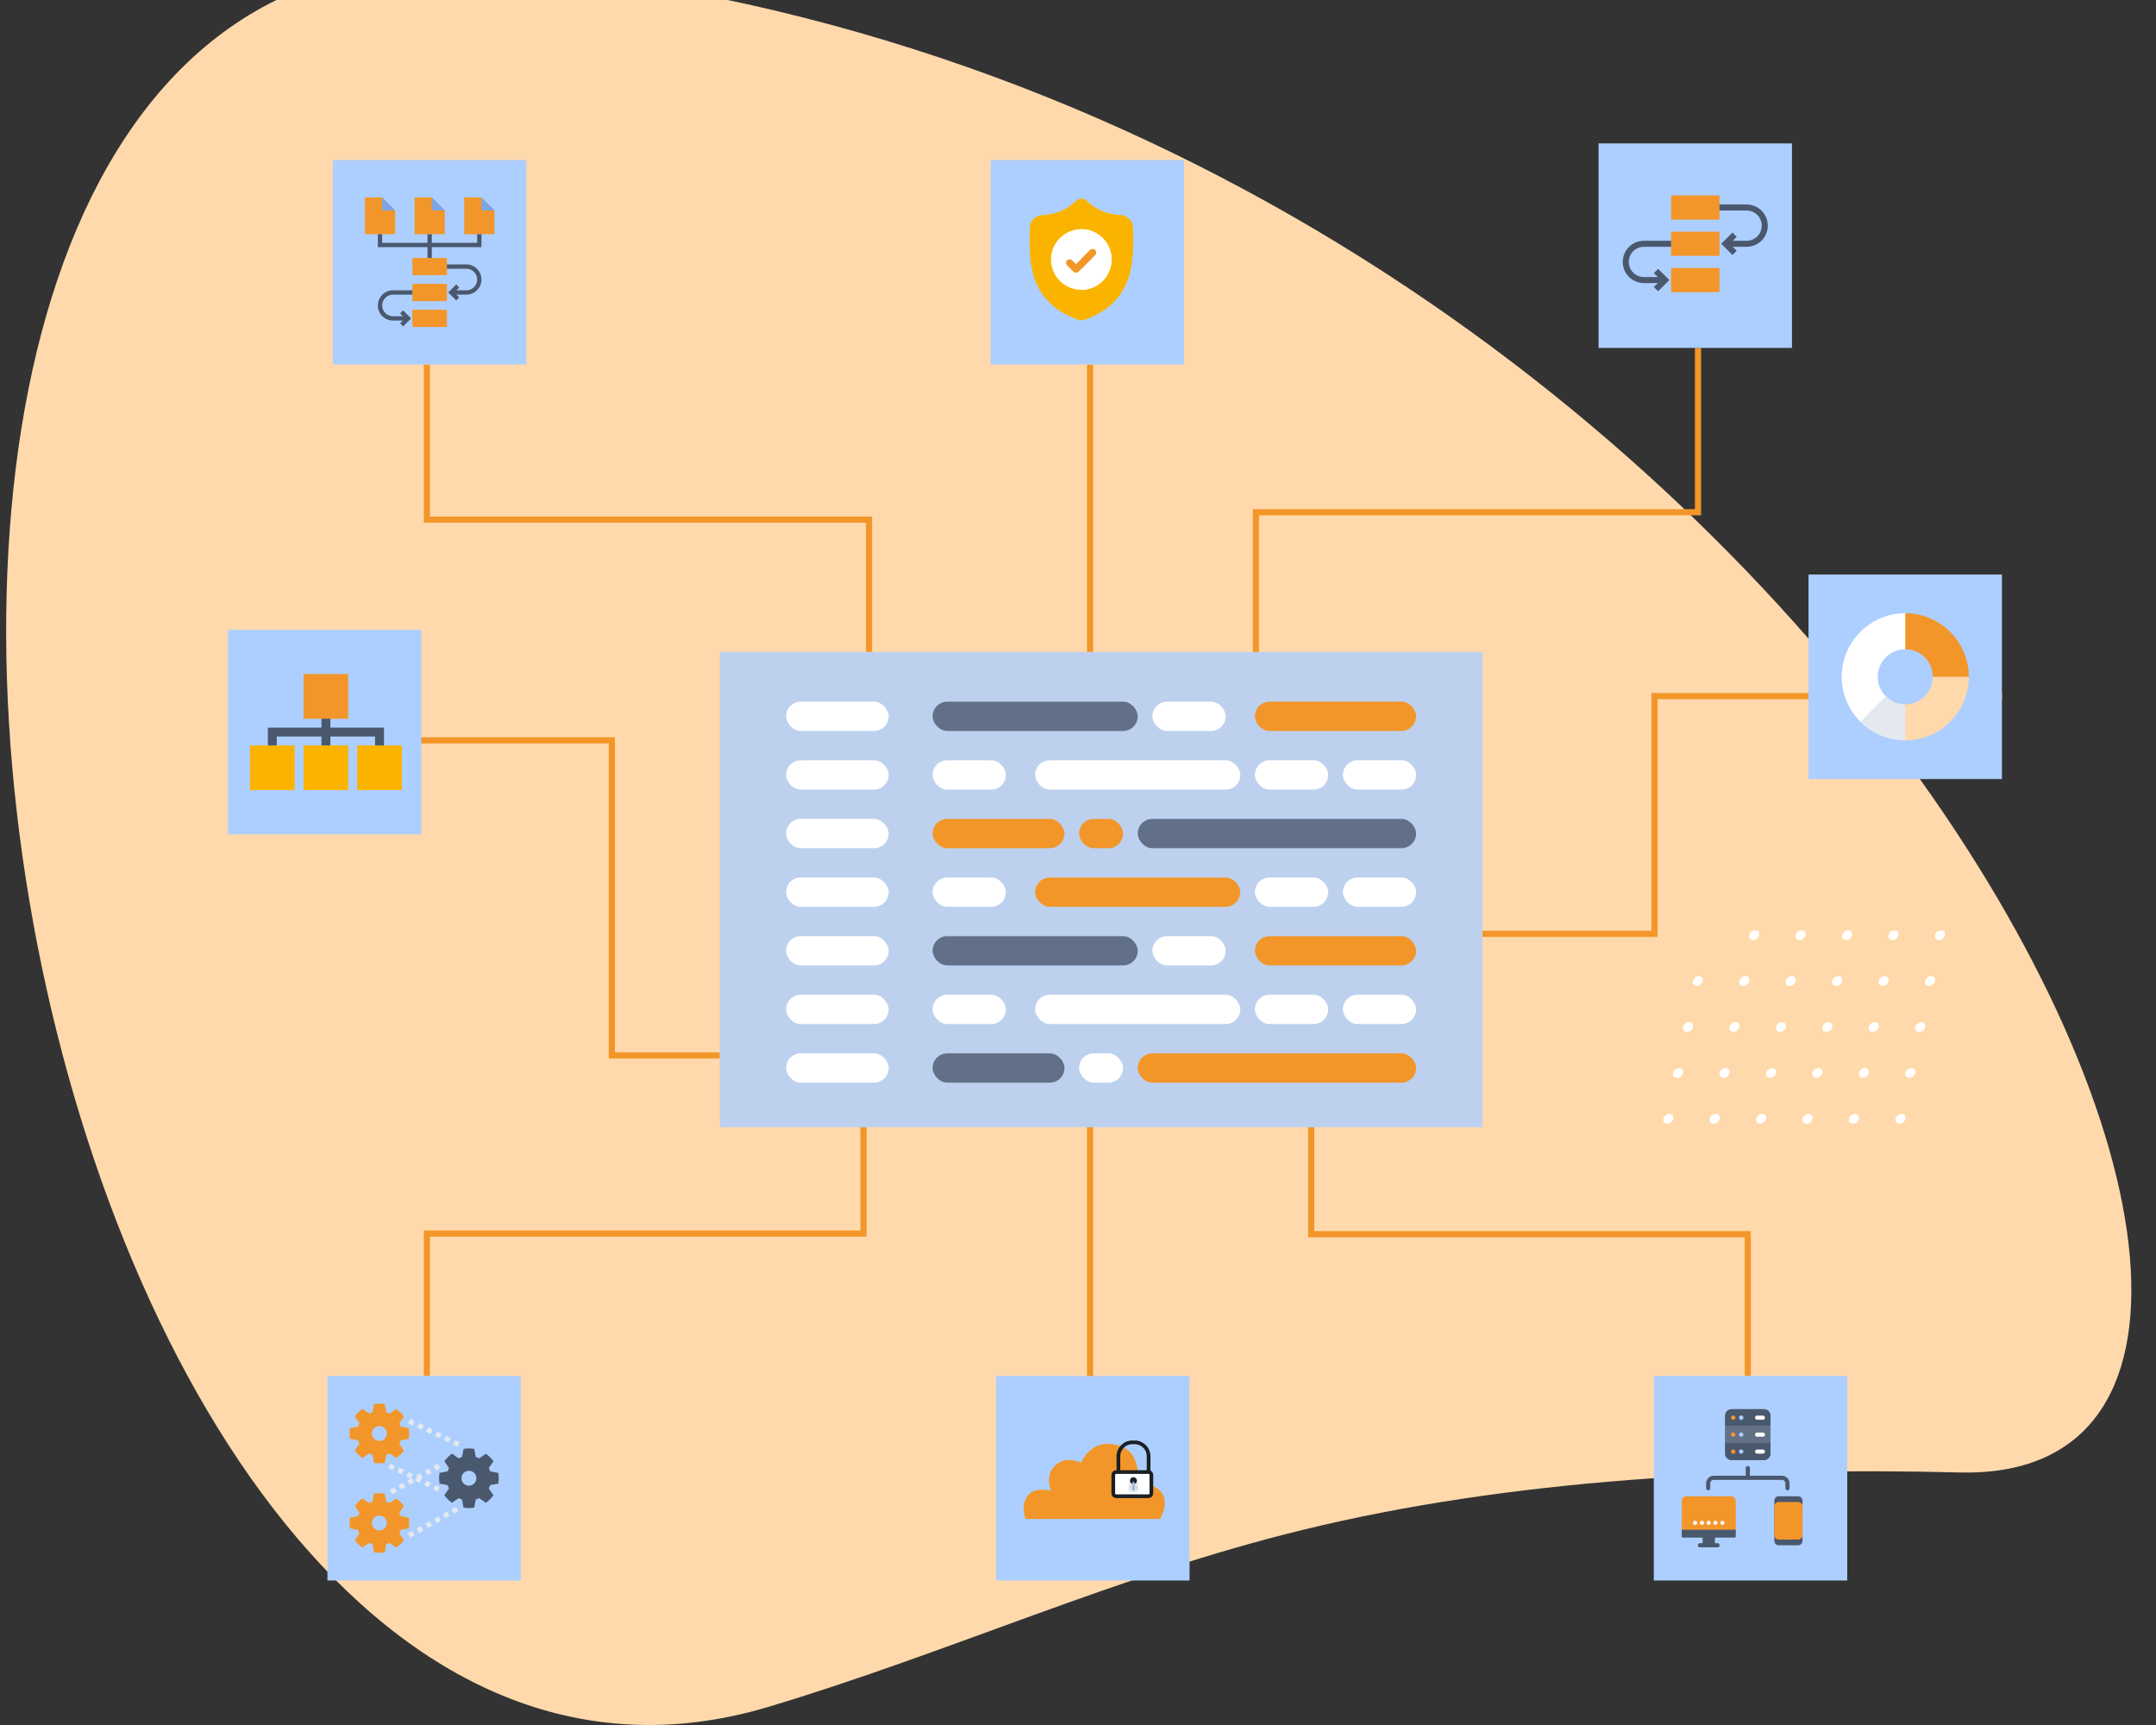 <svg xmlns:xlink="http://www.w3.org/1999/xlink" width="350" height="280" viewBox="0 0 350 280" fill="none" xmlns="http://www.w3.org/2000/svg">
<rect x="0" y="0" width="350" height="280" fill="#333333" stroke="none"/>
<g clip-path="url(#clip0_97_2082)">
<path d="M124.643 277.086C153.899 268.336 181.532 255.623 211.364 248.358C245.257 240.043 283.401 238.129 318.116 239.009C401.105 241.098 292.424 10.428 77.338 -5.815C-55.113 -14.915 0.463 314.159 124.643 277.086Z" fill="#FFD9AB"/>
<path d="M193.109 256.547V223.351H161.708V256.547H193.109Z" fill="#ADCFFF"/>
<path fill-rule="evenodd" clip-rule="evenodd" d="M166.473 246.561H188.321C188.321 246.561 190.054 243.742 188.321 241.989C187.843 241.492 187.228 241.152 186.555 241.016C185.882 240.88 185.185 240.954 184.554 241.227C184.554 241.227 185.722 236.095 181.917 234.751C177.171 233.075 175.514 237.418 175.514 237.418C175.514 237.418 173.119 236.217 171.37 237.799C169.502 239.488 170.617 241.989 170.617 241.989C170.617 241.989 168.055 241.227 166.85 242.751C165.644 244.275 166.473 246.561 166.473 246.561Z" fill="#F39629"/>
<path d="M184.198 234.119H183.821C182.572 234.119 181.559 235.132 181.559 236.382V239.398C181.559 240.648 182.572 241.661 183.821 241.661H184.198C185.448 241.661 186.461 240.648 186.461 239.398V236.382C186.461 235.132 185.448 234.119 184.198 234.119Z" stroke="#1A2026" stroke-width="0.6" stroke-linejoin="round"/>
<path d="M181.18 238.944H186.459C186.71 238.944 186.913 239.147 186.913 239.398V242.414C186.913 242.665 186.71 242.868 186.459 242.868H181.18C180.929 242.868 180.726 242.665 180.726 242.414V239.398C180.726 239.147 180.929 238.944 181.18 238.944Z" fill="white" stroke="#1A2026" stroke-width="0.6"/>
<path d="M184.269 240.34C184.269 240.487 184.15 240.606 184.003 240.606C183.856 240.606 183.738 240.487 183.738 240.34C183.738 240.193 183.856 240.074 184.003 240.074C184.15 240.074 184.269 240.193 184.269 240.34Z" fill="#ADCFFF" stroke="#1A2026" stroke-width="0.6"/>
<mask id="path-8-inside-1_97_2082" fill="white">
<path d="M184.193 240.72C184.193 240.616 184.109 240.531 184.005 240.531C183.901 240.531 183.816 240.616 183.816 240.72V241.851C183.816 241.955 183.901 242.04 184.005 242.04C184.109 242.04 184.193 241.955 184.193 241.851V240.72Z"/>
</mask>
<path d="M184.193 240.72C184.193 240.616 184.109 240.531 184.005 240.531C183.901 240.531 183.816 240.616 183.816 240.72V241.851C183.816 241.955 183.901 242.04 184.005 242.04C184.109 242.04 184.193 241.955 184.193 241.851V240.72Z" fill="#ADCFFF"/>
<path d="M184.005 241.131C183.778 241.131 183.593 240.947 183.593 240.72H184.793C184.793 240.284 184.44 239.931 184.005 239.931V241.131ZM183.593 240.72V241.851H184.793V240.72H183.593ZM183.593 241.851C183.593 241.624 183.778 241.44 184.005 241.44V242.64C184.44 242.64 184.793 242.287 184.793 241.851H183.593ZM184.005 241.44C184.232 241.44 184.416 241.624 184.416 241.851H183.216C183.216 242.287 183.569 242.64 184.005 242.64V241.44ZM184.416 241.851V240.72H183.216V241.851H184.416ZM184.416 240.72C184.416 240.947 184.232 241.131 184.005 241.131V239.931C183.569 239.931 183.216 240.284 183.216 240.72H184.416Z" fill="#1A2026" mask="url(#path-8-inside-1_97_2082)"/>
<path d="M240.664 151.576H268.589V112.997H324.998" stroke="#F39629"/>
<path d="M116.852 171.315H99.324V120.176H63.918" stroke="#F39629"/>
<path d="M176.957 59.166L176.957 105.819" stroke="#F39629"/>
<path d="M176.957 182.978V223.35" stroke="#F39629"/>
<path d="M203.875 105.82V83.148H275.649V56.476" stroke="#F39629"/>
<path d="M212.852 182.977V200.333H283.728V223.35" stroke="#F39629"/>
<path d="M141.074 105.819V84.35H69.3V59.166" stroke="#F39629"/>
<path d="M140.176 182.977V200.234H69.299V223.35" stroke="#F39629"/>
<path d="M85.445 59.166V25.971H54.044V59.166H85.445Z" fill="#ADCFFF"/>
<path d="M192.211 59.166V25.971H160.81V59.166H192.211Z" fill="#ADCFFF"/>
<path d="M290.906 56.476V23.28H259.505V56.476H290.906Z" fill="#ADCFFF"/>
<path d="M324.992 126.455V93.26H293.591V126.455H324.992Z" fill="#ADCFFF"/>
<path d="M299.875 256.545V223.349H268.474V256.545H299.875Z" fill="#ADCFFF"/>
<path d="M84.555 256.545V223.349H53.154V256.545H84.555Z" fill="#ADCFFF"/>
<path d="M68.402 135.427V102.231H37.001V135.427H68.402Z" fill="#ADCFFF"/>
<rect x="116.852" y="105.82" width="123.81" height="77.157" fill="#ADCFFF" fill-opacity="0.8"/>
<rect x="127.613" y="113.895" width="16.65" height="4.757" rx="2.379" fill="white"/>
<rect x="127.613" y="142.436" width="16.65" height="4.757" rx="2.379" fill="white"/>
<rect x="127.613" y="123.408" width="16.65" height="4.757" rx="2.379" fill="white"/>
<rect x="127.613" y="151.952" width="16.65" height="4.757" rx="2.379" fill="white"/>
<rect x="127.613" y="170.979" width="16.65" height="4.757" rx="2.379" fill="white"/>
<rect x="127.613" y="132.922" width="16.65" height="4.757" rx="2.379" fill="white"/>
<rect x="127.613" y="161.465" width="16.65" height="4.757" rx="2.379" fill="white"/>
<rect x="151.398" y="113.895" width="33.3" height="4.757" rx="2.379" fill="#4A586E" fill-opacity="0.8"/>
<rect x="151.398" y="151.952" width="33.3" height="4.757" rx="2.379" fill="#4A586E" fill-opacity="0.8"/>
<rect x="151.398" y="132.922" width="21.407" height="4.757" rx="2.379" fill="#F39629"/>
<rect x="151.398" y="170.979" width="21.407" height="4.757" rx="2.379" fill="#4A586E" fill-opacity="0.8"/>
<rect x="184.695" y="132.922" width="45.193" height="4.757" rx="2.379" fill="#4A586E" fill-opacity="0.8"/>
<rect x="184.695" y="170.979" width="45.193" height="4.757" rx="2.379" fill="#F39629"/>
<rect x="187.078" y="113.895" width="11.893" height="4.757" rx="2.379" fill="white"/>
<rect x="187.078" y="151.952" width="11.893" height="4.757" rx="2.379" fill="white"/>
<rect x="175.176" y="132.922" width="7.136" height="4.757" rx="2.379" fill="#F39629"/>
<rect x="175.176" y="170.979" width="7.136" height="4.757" rx="2.379" fill="white"/>
<rect x="151.398" y="123.408" width="11.893" height="4.757" rx="2.379" fill="white"/>
<rect x="151.398" y="161.465" width="11.893" height="4.757" rx="2.379" fill="white"/>
<rect x="151.398" y="142.436" width="11.893" height="4.757" rx="2.379" fill="white"/>
<rect x="203.723" y="123.408" width="11.893" height="4.757" rx="2.379" fill="white"/>
<rect x="203.723" y="161.465" width="11.893" height="4.757" rx="2.379" fill="white"/>
<rect x="203.723" y="142.436" width="11.893" height="4.757" rx="2.379" fill="white"/>
<rect x="218.004" y="123.408" width="11.893" height="4.757" rx="2.379" fill="white"/>
<rect x="218.004" y="161.465" width="11.893" height="4.757" rx="2.379" fill="white"/>
<rect x="218.004" y="142.436" width="11.893" height="4.757" rx="2.379" fill="white"/>
<rect x="203.723" y="113.895" width="26.164" height="4.757" rx="2.379" fill="#F39629"/>
<rect x="203.723" y="151.952" width="26.164" height="4.757" rx="2.379" fill="#F39629"/>
<rect x="168.043" y="123.408" width="33.3" height="4.757" rx="2.379" fill="white"/>
<rect x="168.043" y="161.465" width="33.3" height="4.757" rx="2.379" fill="white"/>
<rect x="168.043" y="142.436" width="33.3" height="4.757" rx="2.379" fill="#F39629"/>
<path d="M285.463 151.238C285.411 151.158 285.329 151.1 285.237 151.06C284.969 150.94 284.592 151.009 284.319 151.238C284.22 151.307 284.145 151.399 284.087 151.485C284.023 151.583 283.982 151.692 283.959 151.795C283.913 152.002 283.959 152.203 284.081 152.363C284.139 152.432 284.215 152.495 284.307 152.535C284.389 152.576 284.493 152.599 284.598 152.599C284.708 152.599 284.813 152.576 284.923 152.535C285.033 152.495 285.126 152.438 285.225 152.363C285.312 152.283 285.393 152.197 285.451 152.105C285.515 152.007 285.556 151.904 285.579 151.795C285.602 151.697 285.602 151.588 285.585 151.485C285.556 151.399 285.515 151.307 285.463 151.238ZM292.164 151.06C292.053 151.1 291.949 151.158 291.862 151.238C291.763 151.307 291.699 151.399 291.635 151.485C291.566 151.583 291.531 151.692 291.508 151.795C291.461 152.013 291.496 152.214 291.618 152.363C291.676 152.432 291.751 152.495 291.844 152.535C291.926 152.576 292.036 152.599 292.135 152.599C292.245 152.599 292.349 152.576 292.46 152.535C292.57 152.495 292.663 152.438 292.756 152.363C292.942 152.203 293.064 152.007 293.11 151.795C293.157 151.588 293.122 151.376 293 151.238C292.826 151.009 292.477 150.94 292.164 151.06ZM300.542 151.238C300.49 151.158 300.409 151.1 300.316 151.06C300.049 150.94 299.671 151.009 299.399 151.238C299.306 151.307 299.236 151.399 299.172 151.497C299.102 151.588 299.062 151.697 299.039 151.795C299.015 151.904 299.015 152.002 299.033 152.105C299.056 152.197 299.097 152.283 299.161 152.363C299.282 152.513 299.462 152.593 299.677 152.593C299.898 152.593 300.119 152.513 300.299 152.363C300.479 152.214 300.606 152.013 300.653 151.795C300.676 151.697 300.676 151.588 300.659 151.497C300.635 151.399 300.595 151.307 300.542 151.238ZM307.237 151.06C307.127 151.1 307.022 151.158 306.935 151.238C306.842 151.307 306.761 151.399 306.697 151.497C306.639 151.588 306.593 151.697 306.57 151.795C306.523 152.013 306.57 152.214 306.692 152.363C306.75 152.432 306.825 152.495 306.918 152.535C306.999 152.576 307.11 152.599 307.208 152.599C307.319 152.599 307.423 152.576 307.533 152.535C307.644 152.495 307.737 152.438 307.83 152.363C307.917 152.283 307.992 152.203 308.056 152.105C308.12 152.007 308.161 151.904 308.184 151.795C308.23 151.588 308.19 151.387 308.073 151.238C307.893 151.009 307.557 150.94 307.237 151.06ZM314.234 152.363C314.292 152.432 314.368 152.495 314.461 152.535C314.542 152.576 314.652 152.599 314.751 152.599C314.861 152.599 314.966 152.576 315.076 152.535C315.186 152.495 315.279 152.438 315.378 152.363C315.465 152.283 315.546 152.197 315.604 152.105C315.668 152.007 315.715 151.904 315.738 151.795C315.785 151.588 315.738 151.387 315.622 151.227C315.378 150.94 314.85 150.94 314.484 151.227C314.298 151.387 314.164 151.588 314.118 151.795C314.095 151.904 314.095 152.002 314.112 152.105C314.13 152.191 314.17 152.283 314.234 152.363ZM275.482 158.511C275.371 158.551 275.267 158.608 275.18 158.689C274.994 158.838 274.86 159.039 274.82 159.246C274.796 159.355 274.796 159.452 274.814 159.556C274.831 159.653 274.878 159.734 274.942 159.814C275 159.883 275.075 159.946 275.168 159.98C275.261 160.021 275.36 160.038 275.458 160.038C275.679 160.038 275.9 159.957 276.08 159.808C276.167 159.728 276.242 159.647 276.306 159.55C276.37 159.452 276.411 159.349 276.434 159.24C276.48 159.033 276.445 158.821 276.324 158.683C276.149 158.459 275.813 158.39 275.482 158.511ZM283.018 158.511C282.908 158.551 282.804 158.608 282.717 158.689C282.537 158.827 282.403 159.039 282.357 159.246C282.31 159.452 282.357 159.653 282.473 159.814C282.595 159.963 282.775 160.043 282.989 160.043C283.1 160.043 283.204 160.026 283.315 159.986C283.425 159.946 283.518 159.889 283.617 159.82C283.704 159.739 283.785 159.653 283.843 159.561C283.907 159.464 283.947 159.36 283.971 159.251C284.017 159.045 283.977 158.844 283.86 158.695C283.686 158.459 283.338 158.39 283.018 158.511ZM290.561 158.511C290.451 158.551 290.346 158.608 290.259 158.689C290.166 158.758 290.097 158.85 290.033 158.947C289.963 159.039 289.928 159.148 289.905 159.246C289.858 159.464 289.893 159.665 290.015 159.814C290.073 159.883 290.149 159.946 290.242 159.98C290.323 160.021 290.433 160.038 290.532 160.038C290.753 160.038 290.973 159.957 291.153 159.808C291.24 159.728 291.322 159.642 291.38 159.55C291.444 159.452 291.484 159.349 291.508 159.24C291.554 159.033 291.513 158.832 291.397 158.683C291.223 158.459 290.88 158.39 290.561 158.511ZM297.796 158.689C297.616 158.838 297.482 159.039 297.436 159.246C297.39 159.464 297.436 159.665 297.552 159.814C297.674 159.963 297.854 160.043 298.069 160.043C298.29 160.043 298.51 159.963 298.69 159.814C298.87 159.665 298.998 159.464 299.044 159.246C299.091 159.039 299.056 158.827 298.934 158.689C298.696 158.39 298.156 158.39 297.796 158.689ZM306.477 158.689C306.302 158.459 305.954 158.39 305.641 158.511C305.53 158.551 305.426 158.608 305.339 158.689C305.159 158.827 305.019 159.039 304.979 159.246C304.955 159.355 304.955 159.452 304.973 159.556C304.996 159.647 305.037 159.734 305.101 159.814C305.159 159.883 305.234 159.946 305.327 159.98C305.408 160.021 305.519 160.038 305.617 160.038C305.728 160.038 305.832 160.021 305.942 159.98C306.053 159.94 306.146 159.883 306.239 159.814C306.424 159.653 306.546 159.452 306.593 159.246C306.616 159.148 306.616 159.039 306.599 158.936C306.57 158.85 306.529 158.758 306.477 158.689ZM313.177 158.511C313.067 158.551 312.963 158.608 312.875 158.689C312.695 158.838 312.562 159.039 312.515 159.246C312.492 159.355 312.492 159.452 312.51 159.556C312.527 159.653 312.574 159.734 312.637 159.814C312.695 159.883 312.771 159.946 312.864 159.98C312.945 160.021 313.055 160.038 313.154 160.038C313.264 160.038 313.369 160.021 313.479 159.98C313.59 159.94 313.683 159.883 313.781 159.814C313.868 159.734 313.944 159.653 314.008 159.556C314.072 159.458 314.118 159.355 314.141 159.246C314.188 159.039 314.141 158.838 314.019 158.689C313.834 158.459 313.497 158.39 313.177 158.511ZM274.715 166.139C274.541 165.91 274.204 165.841 273.879 165.962C273.769 166.002 273.664 166.059 273.577 166.139C273.484 166.208 273.403 166.3 273.339 166.398C273.281 166.49 273.234 166.599 273.211 166.696C273.165 166.903 273.217 167.104 273.333 167.265C273.449 167.414 273.635 167.494 273.85 167.494C274.071 167.494 274.291 167.414 274.471 167.265C274.657 167.115 274.779 166.914 274.825 166.696C274.849 166.599 274.849 166.49 274.831 166.398C274.814 166.3 274.773 166.214 274.715 166.139ZM281.422 165.962C281.311 166.002 281.207 166.059 281.12 166.139C280.94 166.277 280.806 166.49 280.76 166.696C280.713 166.903 280.76 167.104 280.882 167.265C281.004 167.414 281.184 167.494 281.398 167.494C281.509 167.494 281.613 167.471 281.724 167.431C281.834 167.391 281.927 167.333 282.026 167.259C282.113 167.178 282.194 167.092 282.252 167C282.316 166.903 282.357 166.8 282.38 166.69C282.426 166.484 282.391 166.271 282.269 166.134C282.084 165.916 281.735 165.841 281.422 165.962ZM288.958 165.962C288.848 166.002 288.744 166.059 288.657 166.139C288.564 166.208 288.494 166.3 288.43 166.398C288.36 166.49 288.326 166.599 288.302 166.696C288.256 166.914 288.291 167.115 288.413 167.265C288.471 167.333 288.546 167.397 288.639 167.437C288.72 167.477 288.831 167.5 288.929 167.5C289.04 167.5 289.144 167.477 289.255 167.437C289.365 167.397 289.458 167.339 289.551 167.265C289.737 167.104 289.858 166.909 289.905 166.696C289.951 166.49 289.911 166.289 289.795 166.139C289.62 165.916 289.278 165.841 288.958 165.962ZM296.193 166.139C296.013 166.289 295.88 166.49 295.833 166.696C295.81 166.805 295.81 166.903 295.828 167.006C295.851 167.098 295.891 167.184 295.955 167.265C296.077 167.414 296.257 167.494 296.472 167.494C296.693 167.494 296.913 167.414 297.093 167.265C297.273 167.115 297.401 166.914 297.448 166.696C297.494 166.49 297.459 166.277 297.337 166.139C297.093 165.841 296.565 165.841 296.193 166.139ZM304.032 165.962C303.922 166.002 303.817 166.059 303.73 166.139C303.637 166.208 303.556 166.3 303.492 166.398C303.434 166.49 303.388 166.599 303.364 166.696C303.318 166.914 303.364 167.115 303.486 167.265C303.544 167.333 303.62 167.397 303.713 167.437C303.794 167.477 303.904 167.5 304.003 167.5C304.113 167.5 304.218 167.477 304.328 167.437C304.439 167.397 304.532 167.339 304.624 167.265C304.712 167.184 304.793 167.098 304.851 167.006C304.915 166.909 304.955 166.805 304.979 166.696C305.025 166.49 304.984 166.289 304.868 166.139C304.7 165.916 304.352 165.841 304.032 165.962ZM311.273 166.139C311.093 166.289 310.959 166.49 310.913 166.696C310.89 166.805 310.89 166.903 310.907 167.006C310.93 167.098 310.971 167.184 311.035 167.265C311.093 167.333 311.168 167.397 311.261 167.437C311.343 167.477 311.453 167.5 311.552 167.5C311.662 167.5 311.766 167.477 311.877 167.437C311.987 167.397 312.08 167.339 312.179 167.265C312.266 167.184 312.347 167.098 312.405 167.006C312.469 166.909 312.515 166.805 312.539 166.696C312.585 166.49 312.539 166.289 312.417 166.139C312.173 165.841 311.639 165.841 311.273 166.139ZM273.113 173.596C272.938 173.366 272.602 173.297 272.276 173.418C272.166 173.458 272.062 173.515 271.974 173.596C271.882 173.665 271.8 173.757 271.736 173.854C271.678 173.946 271.632 174.055 271.609 174.153C271.562 174.371 271.609 174.572 271.731 174.721C271.847 174.87 272.033 174.95 272.247 174.95C272.468 174.95 272.689 174.87 272.869 174.721C273.055 174.572 273.176 174.371 273.223 174.153C273.246 174.055 273.246 173.946 273.229 173.854C273.211 173.757 273.171 173.665 273.113 173.596ZM280.429 173.412C280.15 173.292 279.784 173.36 279.511 173.59C279.331 173.728 279.198 173.94 279.151 174.147C279.105 174.365 279.151 174.566 279.267 174.715C279.326 174.784 279.401 174.847 279.494 174.882C279.575 174.922 279.68 174.939 279.784 174.939C279.895 174.939 279.999 174.922 280.109 174.882C280.22 174.841 280.313 174.784 280.411 174.715C280.591 174.566 280.719 174.365 280.766 174.147C280.812 173.94 280.777 173.728 280.655 173.59C280.603 173.515 280.522 173.452 280.429 173.412ZM288.192 173.596C288.018 173.366 287.669 173.297 287.356 173.418C287.246 173.458 287.141 173.515 287.054 173.596C286.961 173.665 286.891 173.757 286.828 173.854C286.769 173.946 286.723 174.055 286.7 174.153C286.653 174.371 286.688 174.572 286.81 174.721C286.868 174.79 286.944 174.853 287.037 174.887C287.129 174.927 287.228 174.945 287.327 174.945C287.437 174.945 287.542 174.927 287.652 174.887C287.762 174.847 287.855 174.79 287.948 174.721C288.134 174.572 288.256 174.359 288.302 174.153C288.326 174.055 288.326 173.946 288.308 173.854C288.291 173.757 288.25 173.665 288.192 173.596ZM294.597 173.584C294.411 173.745 294.277 173.946 294.231 174.153C294.184 174.359 294.231 174.56 294.347 174.721C294.405 174.79 294.48 174.853 294.573 174.887C294.655 174.927 294.759 174.945 294.864 174.945C294.974 174.945 295.079 174.927 295.189 174.887C295.299 174.847 295.392 174.79 295.491 174.721C295.671 174.572 295.799 174.371 295.845 174.153C295.891 173.946 295.857 173.734 295.735 173.584C295.491 173.297 294.962 173.297 294.597 173.584ZM303.271 173.596C303.097 173.366 302.749 173.297 302.435 173.418C302.325 173.458 302.221 173.515 302.133 173.596C301.953 173.734 301.814 173.946 301.773 174.153C301.75 174.262 301.75 174.359 301.768 174.463C301.791 174.554 301.831 174.64 301.895 174.721C301.953 174.79 302.029 174.853 302.122 174.887C302.203 174.927 302.313 174.945 302.412 174.945C302.522 174.945 302.627 174.927 302.737 174.887C302.848 174.847 302.941 174.79 303.033 174.721C303.219 174.56 303.341 174.359 303.388 174.153C303.411 174.055 303.411 173.946 303.393 173.843C303.364 173.757 303.324 173.665 303.271 173.596ZM309.67 173.584C309.484 173.745 309.351 173.946 309.304 174.153C309.281 174.262 309.281 174.359 309.299 174.463C309.322 174.554 309.363 174.64 309.426 174.721C309.484 174.79 309.56 174.853 309.653 174.887C309.734 174.927 309.844 174.945 309.943 174.945C310.053 174.945 310.158 174.927 310.268 174.887C310.379 174.847 310.472 174.79 310.57 174.721C310.657 174.64 310.739 174.554 310.797 174.463C310.861 174.365 310.907 174.262 310.93 174.153C310.977 173.946 310.93 173.745 310.814 173.584C310.57 173.297 310.036 173.297 309.67 173.584ZM271.516 181.046C271.342 180.817 271.005 180.748 270.68 180.868C270.569 180.909 270.465 180.966 270.378 181.046C270.192 181.196 270.058 181.397 270.018 181.603C269.971 181.81 270.018 182.022 270.14 182.171C270.198 182.24 270.273 182.303 270.366 182.338C270.459 182.378 270.558 182.401 270.656 182.401C270.877 182.401 271.098 182.321 271.278 182.171C271.365 182.091 271.446 182.005 271.504 181.913C271.568 181.816 271.609 181.712 271.632 181.603C271.655 181.506 271.655 181.397 271.638 181.305C271.609 181.207 271.568 181.115 271.516 181.046ZM278.826 180.868C278.547 180.748 278.182 180.817 277.909 181.046C277.729 181.184 277.595 181.397 277.549 181.603C277.502 181.81 277.549 182.011 277.671 182.171C277.729 182.24 277.804 182.303 277.897 182.338C277.978 182.378 278.083 182.401 278.187 182.401C278.298 182.401 278.402 182.378 278.513 182.338C278.623 182.298 278.716 182.24 278.815 182.171C278.995 182.022 279.122 181.821 279.169 181.603C279.215 181.397 279.18 181.184 279.058 181.046C279 180.966 278.919 180.909 278.826 180.868ZM285.753 180.868C285.643 180.909 285.538 180.966 285.451 181.046C285.358 181.115 285.289 181.207 285.225 181.305C285.155 181.397 285.12 181.506 285.097 181.603C285.051 181.821 285.086 182.022 285.207 182.171C285.266 182.24 285.341 182.303 285.434 182.338C285.527 182.378 285.62 182.401 285.724 182.401C285.835 182.401 285.939 182.378 286.049 182.338C286.16 182.298 286.253 182.24 286.346 182.171C286.531 182.011 286.653 181.816 286.7 181.603C286.746 181.397 286.706 181.196 286.589 181.046C286.421 180.817 286.073 180.748 285.753 180.868ZM293.906 180.868C293.639 180.748 293.261 180.817 292.988 181.046C292.808 181.196 292.675 181.397 292.628 181.603C292.582 181.81 292.628 182.011 292.75 182.171C292.872 182.321 293.052 182.401 293.267 182.401C293.488 182.401 293.708 182.321 293.888 182.171C294.068 182.022 294.196 181.821 294.242 181.603C294.289 181.397 294.254 181.184 294.132 181.046C294.074 180.966 293.999 180.909 293.906 180.868ZM300.827 180.868C300.717 180.909 300.612 180.966 300.525 181.046C300.432 181.115 300.351 181.207 300.287 181.305C300.229 181.397 300.182 181.506 300.159 181.603C300.113 181.821 300.159 182.022 300.281 182.171C300.339 182.24 300.415 182.303 300.508 182.338C300.589 182.378 300.699 182.401 300.798 182.401C300.908 182.401 301.013 182.378 301.123 182.338C301.233 182.298 301.326 182.24 301.419 182.171C301.506 182.091 301.588 182.005 301.646 181.913C301.71 181.816 301.75 181.712 301.773 181.603C301.82 181.397 301.779 181.196 301.663 181.046C301.495 180.817 301.146 180.748 300.827 180.868ZM308.37 180.868C308.259 180.909 308.155 180.966 308.068 181.046C307.888 181.196 307.754 181.397 307.708 181.603C307.684 181.712 307.684 181.81 307.702 181.913C307.725 182.005 307.766 182.091 307.83 182.171C307.888 182.24 307.963 182.303 308.056 182.338C308.137 182.378 308.248 182.401 308.346 182.401C308.457 182.401 308.561 182.378 308.672 182.338C308.782 182.298 308.875 182.24 308.973 182.171C309.061 182.091 309.142 182.005 309.2 181.913C309.264 181.816 309.31 181.712 309.333 181.603C309.38 181.397 309.333 181.196 309.212 181.046C309.032 180.817 308.689 180.748 308.37 180.868Z" fill="white"/>
<g clip-path="url(#clip1_97_2082)">
<path d="M183.053 45.433C182.523 46.87 181.72 48.121 180.668 49.148C179.471 50.318 177.902 51.247 176.007 51.91C175.945 51.931 175.88 51.949 175.815 51.962C175.729 51.979 175.641 51.989 175.554 51.99H175.537C175.444 51.99 175.351 51.98 175.259 51.962C175.194 51.949 175.13 51.931 175.068 51.91C173.17 51.248 171.6 50.32 170.401 49.15C169.349 48.123 168.547 46.873 168.017 45.435C167.054 42.821 167.108 39.941 167.153 37.627L167.153 37.592C167.162 37.401 167.168 37.2 167.171 36.978C167.187 35.89 168.052 34.989 169.141 34.929C171.41 34.802 173.166 34.062 174.666 32.6L174.679 32.588C174.928 32.359 175.242 32.247 175.554 32.252C175.855 32.256 176.155 32.368 176.395 32.588L176.408 32.6C177.909 34.062 179.664 34.802 181.933 34.929C183.022 34.989 183.887 35.89 183.903 36.978C183.906 37.201 183.912 37.402 183.921 37.592L183.922 37.607C183.965 39.925 184.02 42.811 183.053 45.433Z" fill="#FAB400"/>
<path d="M183.054 45.433C182.523 46.87 181.721 48.121 180.669 49.148C179.471 50.318 177.903 51.247 176.008 51.91C175.945 51.931 175.881 51.949 175.815 51.962C175.729 51.979 175.642 51.988 175.555 51.99V32.252C175.856 32.256 176.156 32.368 176.396 32.588L176.409 32.6C177.909 34.062 179.665 34.802 181.934 34.929C183.022 34.989 183.888 35.89 183.904 36.978C183.907 37.201 183.913 37.402 183.922 37.592L183.922 37.606C183.966 39.925 184.021 42.811 183.054 45.433Z" fill="#FAB400"/>
<path d="M180.456 42.121C180.456 44.828 178.258 47.031 175.554 47.041H175.536C172.824 47.041 170.617 44.834 170.617 42.121C170.617 39.409 172.824 37.202 175.536 37.202H175.554C178.258 37.212 180.456 39.415 180.456 42.121Z" fill="white"/>
<path d="M180.456 42.121C180.456 44.828 178.259 47.031 175.555 47.041V37.202C178.259 37.212 180.456 39.415 180.456 42.121Z" fill="white"/>
<path d="M177.771 41.413L175.556 43.628L175.077 44.107C174.964 44.22 174.815 44.276 174.667 44.276C174.519 44.276 174.371 44.22 174.257 44.107L173.228 43.077C173.002 42.851 173.002 42.485 173.228 42.258C173.454 42.032 173.821 42.032 174.047 42.258L174.667 42.878L176.952 40.594C177.178 40.367 177.545 40.367 177.771 40.594C177.997 40.82 177.997 41.187 177.771 41.413Z" fill="#F39629"/>
<path d="M177.77 41.413L175.555 43.628V41.99L176.951 40.594C177.177 40.367 177.544 40.367 177.77 40.594C177.996 40.82 177.996 41.187 177.77 41.413Z" fill="#F39629"/>
</g>
<g clip-path="url(#clip2_97_2082)">
<path d="M72.203 38.013H67.297V32.055H70.1L72.203 34.157V38.013Z" fill="#F39629"/>
<path d="M64.141 38.013H59.234V32.055H62.038L64.141 34.157V38.013Z" fill="#F39629"/>
<path d="M62.039 32.055V34.157H64.142L62.039 32.055Z" fill="#7BA6E3"/>
<path d="M80.262 38.013H75.356V32.055H78.159L80.262 34.157V38.013Z" fill="#F39629"/>
<path d="M70.102 32.055V34.157H72.204L70.102 32.055Z" fill="#7BA6E3"/>
<path d="M78.16 32.055V34.157H80.263L78.16 32.055Z" fill="#7BA6E3"/>
<path d="M66.945 41.867H72.553V44.671H66.945V41.867Z" fill="#F39629"/>
<path d="M66.945 46.073H72.553V48.877H66.945V46.073Z" fill="#F39629"/>
<path d="M66.945 50.278H72.553V53.082H66.945V50.278Z" fill="#F39629"/>
<path d="M78.162 40.115H61.34V38.013H62.041V39.414H77.461V38.013H78.162V40.115Z" fill="#4A586E"/>
<path d="M69.398 38.013H70.099V39.765H69.398V38.013Z" fill="#4A586E"/>
<path d="M69.398 39.765H70.099V41.867H69.398V39.765Z" fill="#4A586E"/>
<path d="M75.709 47.825H73.256V47.124H75.709C76.675 47.124 77.461 46.338 77.461 45.372C77.461 44.406 76.675 43.62 75.709 43.62H72.555V42.919H75.709C77.061 42.919 78.162 44.019 78.162 45.372C78.162 46.725 77.061 47.825 75.709 47.825Z" fill="#4A586E"/>
<path d="M74.061 48.774L72.762 47.475L74.061 46.176L74.556 46.671L73.753 47.475L74.556 48.279L74.061 48.774Z" fill="#4A586E"/>
<path d="M66.246 52.031H63.793C62.44 52.031 61.34 50.931 61.34 49.578C61.34 48.225 62.44 47.125 63.793 47.125H66.947V47.826H63.793C62.827 47.826 62.041 48.612 62.041 49.578C62.041 50.544 62.827 51.331 63.793 51.331H66.246V52.031Z" fill="#4A586E"/>
<path d="M65.441 52.98L64.945 52.485L65.749 51.681L64.945 50.877L65.441 50.382L66.74 51.681L65.441 52.98Z" fill="#4A586E"/>
</g>
<path d="M53.634 118.104V115.938H52.551V121.715H53.634V119.548H60.888V121.715H62.332V118.104H53.634Z" fill="#4A586E"/>
<path d="M52.183 115.938V118.104H43.484V121.715H44.929V119.548H52.183V121.715H52.905V115.938H52.183Z" fill="#4A586E"/>
<path d="M56.536 120.995H52.909L50.742 124.622L52.909 128.249H56.536V120.995Z" fill="#FAB400"/>
<path d="M49.281 120.995H52.908V128.249H49.281V120.995Z" fill="#FAB400"/>
<path d="M56.536 109.408H52.909L50.742 113.035L52.909 116.662H56.536V109.408Z" fill="#F39629"/>
<path d="M49.281 109.408H52.908V116.662H49.281V109.408Z" fill="#F39629"/>
<path d="M47.84 128.249H40.586V120.995H47.84V128.249Z" fill="#FAB400"/>
<path d="M65.242 128.249H57.988V120.995H65.242V128.249Z" fill="#FAB400"/>
<g clip-path="url(#clip3_97_2082)">
<path d="M74.276 234.844L73.549 234.497L73.896 233.77L74.623 234.117L74.276 234.844ZM72.818 234.149L72.084 233.802L72.431 233.076L73.157 233.423L72.818 234.149ZM71.361 233.455L70.63 233.108L70.977 232.381L71.708 232.728L71.361 233.455ZM69.903 232.761L69.173 232.413L69.52 231.687L70.251 232.034L69.903 232.761ZM68.45 232.066L67.719 231.719L68.046 230.992L68.777 231.339L68.45 232.066ZM66.993 231.372L66.258 231.025L66.605 230.298L67.336 230.661L66.993 231.372Z" fill="#E4E9F0"/>
<path d="M66.626 249.588L66.223 248.878L66.929 248.474L67.333 249.18L66.626 249.588ZM68.047 248.829L67.644 248.102L68.354 247.699L68.758 248.405L68.047 248.829ZM69.457 248.022L69.053 247.315L69.759 246.911L70.163 247.622L69.457 248.022ZM70.874 247.251L70.47 246.544L71.18 246.14L71.584 246.847L70.874 247.251ZM72.287 246.475L71.883 245.765L72.589 245.361L72.993 246.068L72.287 246.475ZM73.7 245.696L73.296 244.99L74.002 244.586L74.406 245.292L73.7 245.696Z" fill="#E4E9F0"/>
<path d="M68.859 241.07L69.207 240.341L69.936 240.688L69.588 241.417L68.859 241.07Z" fill="#E4E9F0"/>
<path d="M63.027 238.292L63.374 237.562L64.103 237.91L63.756 238.639L63.027 238.292Z" fill="#E4E9F0"/>
<path d="M64.488 238.986L64.835 238.257L65.564 238.604L65.217 239.333L64.488 238.986Z" fill="#E4E9F0"/>
<path d="M70.316 241.764L70.663 241.035L71.392 241.382L71.045 242.111L70.316 241.764Z" fill="#E4E9F0"/>
<path d="M70.371 237.963L71.079 237.574L71.468 238.282L70.76 238.671L70.371 237.963Z" fill="#E4E9F0"/>
<path d="M63.297 241.852L64.004 241.463L64.394 242.17L63.686 242.56L63.297 241.852Z" fill="#E4E9F0"/>
<path d="M66.692 239.988L67.019 239.301L66.289 238.954L65.941 239.681L66.644 240.016L66.127 240.299L66.515 241.005L67.225 240.617L66.834 239.911L66.692 239.988Z" fill="#E4E9F0"/>
<path d="M68.961 238.742L69.668 238.353L70.058 239.06L69.35 239.449L68.961 238.742Z" fill="#E4E9F0"/>
<path d="M64.711 241.079L65.418 240.69L65.808 241.398L65.1 241.787L64.711 241.079Z" fill="#E4E9F0"/>
<path d="M68.254 239.131L67.548 239.518L67.689 239.777L67.402 240.374L68.133 240.722L68.48 239.995L68.416 239.963L68.642 239.837L68.254 239.131Z" fill="#E4E9F0"/>
<path d="M66.395 232.106L66.359 231.808L65.043 231.565C64.984 231.379 64.908 231.198 64.817 231.024L65.576 229.922L65.394 229.688C65.157 229.388 64.886 229.117 64.587 228.881L64.353 228.699L63.242 229.45C63.069 229.359 62.888 229.283 62.701 229.224L62.459 227.908L62.16 227.871C61.78 227.823 61.394 227.823 61.014 227.871L60.715 227.908L60.473 229.224C60.286 229.283 60.105 229.359 59.932 229.45L58.83 228.691L58.595 228.873C58.295 229.109 58.024 229.38 57.788 229.68L57.606 229.914L58.357 231.024C58.266 231.198 58.19 231.379 58.131 231.565L56.815 231.808L56.779 232.106C56.73 232.487 56.73 232.872 56.779 233.253L56.815 233.552L58.131 233.794C58.19 233.981 58.266 234.162 58.357 234.335L57.598 235.437L57.78 235.671C58.016 235.971 58.287 236.242 58.587 236.479L58.821 236.66L59.932 235.91C60.105 236.001 60.286 236.076 60.473 236.136L60.715 237.452L61.014 237.488C61.394 237.537 61.78 237.537 62.16 237.488L62.459 237.452L62.701 236.136C62.888 236.076 63.069 236.001 63.242 235.91L64.344 236.669L64.579 236.487C64.878 236.25 65.15 235.979 65.386 235.679L65.568 235.445L64.817 234.335C64.908 234.162 64.984 233.981 65.043 233.794L66.359 233.552L66.395 233.253C66.444 232.872 66.444 232.487 66.395 232.106ZM62.798 232.68C62.798 233.349 62.256 233.891 61.587 233.891C60.918 233.891 60.376 233.349 60.376 232.68C60.376 232.011 60.918 231.469 61.587 231.469C62.256 231.469 62.798 232.011 62.798 232.68Z" fill="#F39629"/>
<path d="M80.93 239.374L80.894 239.075L79.578 238.833C79.519 238.646 79.443 238.465 79.352 238.292L80.111 237.19L79.929 236.956C79.693 236.656 79.422 236.385 79.122 236.148L78.888 235.967L77.777 236.717C77.604 236.626 77.423 236.551 77.236 236.491L76.994 235.175L76.695 235.139C76.315 235.09 75.93 235.09 75.549 235.139L75.25 235.175L75.008 236.491C74.821 236.551 74.64 236.626 74.467 236.717L73.365 235.958L73.13 236.14C72.831 236.377 72.559 236.648 72.323 236.948L72.141 237.182L72.892 238.292C72.801 238.465 72.725 238.646 72.666 238.833L71.35 239.075L71.314 239.374C71.265 239.755 71.265 240.14 71.314 240.521L71.35 240.819L72.666 241.062C72.725 241.248 72.801 241.429 72.892 241.603L72.133 242.705L72.315 242.939C72.552 243.239 72.823 243.51 73.122 243.746L73.356 243.928L74.467 243.177C74.64 243.268 74.821 243.344 75.008 243.403L75.25 244.719L75.549 244.756C75.93 244.804 76.315 244.804 76.695 244.756L76.994 244.719L77.236 243.403C77.423 243.344 77.604 243.268 77.777 243.177L78.879 243.936L79.114 243.754C79.414 243.518 79.685 243.247 79.921 242.947L80.103 242.713L79.352 241.603C79.443 241.429 79.519 241.248 79.578 241.062L80.894 240.819L80.93 240.521C80.979 240.14 80.979 239.755 80.93 239.374ZM77.333 239.947C77.333 240.616 76.791 241.158 76.122 241.158C75.453 241.158 74.911 240.616 74.911 239.947C74.911 239.278 75.453 238.736 76.122 238.736C76.791 238.736 77.333 239.278 77.333 239.947Z" fill="#4A586E"/>
<path d="M66.395 246.641L66.359 246.342L65.043 246.1C64.984 245.913 64.908 245.732 64.817 245.559L65.576 244.456L65.394 244.222C65.157 243.922 64.886 243.651 64.587 243.415L64.353 243.233L63.242 243.984C63.069 243.893 62.888 243.817 62.701 243.758L62.459 242.442L62.16 242.405C61.78 242.357 61.394 242.357 61.014 242.405L60.715 242.442L60.473 243.758C60.286 243.817 60.105 243.893 59.932 243.984L58.83 243.225L58.595 243.407C58.295 243.643 58.024 243.914 57.788 244.214L57.606 244.448L58.357 245.559C58.266 245.732 58.19 245.913 58.131 246.1L56.815 246.342L56.779 246.641C56.73 247.021 56.73 247.407 56.779 247.787L56.815 248.086L58.131 248.328C58.19 248.515 58.266 248.696 58.357 248.869L57.598 249.971L57.78 250.206C58.016 250.505 58.287 250.776 58.587 251.013L58.821 251.195L59.932 250.444C60.105 250.535 60.286 250.61 60.473 250.67L60.715 251.986L61.014 252.022C61.394 252.071 61.78 252.071 62.16 252.022L62.459 251.986L62.701 250.67C62.888 250.61 63.069 250.535 63.242 250.444L64.344 251.203L64.579 251.021C64.878 250.784 65.15 250.513 65.386 250.214L65.568 249.979L64.817 248.869C64.908 248.696 64.984 248.515 65.043 248.328L66.359 248.086L66.395 247.787C66.444 247.407 66.444 247.021 66.395 246.641ZM62.798 247.214C62.798 247.883 62.256 248.425 61.587 248.425C60.918 248.425 60.376 247.883 60.376 247.214C60.376 246.545 60.918 246.003 61.587 246.003C62.256 246.003 62.798 246.545 62.798 247.214Z" fill="#F39629"/>
</g>
<g clip-path="url(#clip4_97_2082)">
<path d="M286.376 228.743H281.105C280.526 228.743 280.051 229.202 280.051 229.781V231.503H287.41V229.781C287.41 229.202 286.955 228.743 286.376 228.743V228.743Z" fill="#707384"/>
<path d="M280.051 234.244V235.952C280.051 236.531 280.525 236.979 281.105 236.979H286.375C286.955 236.979 287.41 236.531 287.41 235.952V231.503H280.051V234.244Z" fill="#707384"/>
<path d="M287.423 231.489H280.055V229.781C280.055 229.202 280.524 228.732 281.103 228.732H286.374C286.953 228.732 287.423 229.202 287.423 229.781V231.489Z" fill="#4A586E"/>
<path d="M280.055 231.488H287.423V234.244H280.055V231.488Z" fill="#637187"/>
<path d="M286.374 237.001H281.103C280.524 237.001 280.055 236.532 280.055 235.953V234.245H287.423V235.953C287.423 236.532 286.953 237.001 286.374 237.001Z" fill="#4A586E"/>
<path d="M281.721 230.11C281.721 230.307 281.561 230.467 281.364 230.467C281.167 230.467 281.008 230.307 281.008 230.11C281.008 229.914 281.167 229.754 281.364 229.754C281.561 229.754 281.721 229.914 281.721 230.11Z" fill="#F39629"/>
<path d="M283.018 230.11C283.018 230.307 282.858 230.467 282.661 230.467C282.464 230.467 282.305 230.307 282.305 230.11C282.305 229.914 282.464 229.754 282.661 229.754C282.858 229.754 283.018 229.914 283.018 230.11Z" fill="#ADCFFF"/>
<path d="M281.721 232.866C281.721 233.063 281.561 233.223 281.364 233.223C281.167 233.223 281.008 233.063 281.008 232.866C281.008 232.669 281.167 232.51 281.364 232.51C281.561 232.51 281.721 232.669 281.721 232.866Z" fill="#F39629"/>
<path d="M283.018 232.866C283.018 233.063 282.858 233.223 282.661 233.223C282.464 233.223 282.305 233.063 282.305 232.866C282.305 232.669 282.464 232.51 282.661 232.51C282.858 232.51 283.018 232.669 283.018 232.866Z" fill="#ADCFFF"/>
<path d="M281.721 235.623C281.721 235.82 281.561 235.979 281.364 235.979C281.167 235.979 281.008 235.82 281.008 235.623C281.008 235.426 281.167 235.267 281.364 235.267C281.561 235.267 281.721 235.426 281.721 235.623Z" fill="#F39629"/>
<path d="M283.018 235.623C283.018 235.82 282.858 235.979 282.661 235.979C282.464 235.979 282.305 235.82 282.305 235.623C282.305 235.426 282.464 235.267 282.661 235.267C282.858 235.267 283.018 235.426 283.018 235.623Z" fill="#ADCFFF"/>
<path d="M285.243 230.447H286.186C286.372 230.447 286.523 230.296 286.523 230.11C286.523 229.924 286.372 229.773 286.186 229.773H285.243C285.057 229.773 284.906 229.924 284.906 230.11C284.906 230.296 285.057 230.447 285.243 230.447V230.447Z" fill="white"/>
<path d="M286.186 232.53H285.243C285.057 232.53 284.906 232.681 284.906 232.867C284.906 233.053 285.057 233.204 285.243 233.204H286.186C286.372 233.204 286.523 233.053 286.523 232.867C286.523 232.681 286.372 232.53 286.186 232.53V232.53Z" fill="white"/>
<path d="M286.186 235.286H285.243C285.057 235.286 284.906 235.437 284.906 235.623C284.906 235.809 285.057 235.96 285.243 235.96H286.186C286.372 235.96 286.523 235.809 286.523 235.623C286.523 235.437 286.372 235.286 286.186 235.286V235.286Z" fill="white"/>
<path d="M281.782 248.74H273.008V243.662C273.008 243.225 273.362 242.871 273.799 242.871H280.991C281.428 242.871 281.782 243.225 281.782 243.662V248.74Z" fill="#F39629"/>
<path d="M276.398 249.405H278.395V250.65H276.398V249.405Z" fill="#4A586E"/>
<path d="M273.008 248.302H281.782V249.387C281.782 249.494 281.696 249.58 281.589 249.58H273.201C273.094 249.58 273.008 249.494 273.008 249.387V248.302Z" fill="#4A586E"/>
<path d="M278.823 251.162H275.966C275.78 251.162 275.629 251.011 275.629 250.825C275.629 250.639 275.78 250.488 275.966 250.488H278.823C279.009 250.488 279.16 250.639 279.16 250.825C279.16 251.011 279.009 251.162 278.823 251.162Z" fill="#4A586E"/>
<path d="M276.627 247.185C276.627 247.371 276.476 247.522 276.29 247.522C276.104 247.522 275.953 247.371 275.953 247.185C275.953 246.998 276.104 246.848 276.29 246.848C276.476 246.848 276.627 246.998 276.627 247.185Z" fill="white"/>
<path d="M277.721 247.185C277.721 247.371 277.57 247.522 277.384 247.522C277.198 247.522 277.047 247.371 277.047 247.185C277.047 246.998 277.198 246.848 277.384 246.848C277.57 246.848 277.721 246.998 277.721 247.185Z" fill="white"/>
<path d="M278.807 247.185C278.807 247.371 278.656 247.522 278.47 247.522C278.284 247.522 278.133 247.371 278.133 247.185C278.133 246.998 278.284 246.848 278.47 246.848C278.656 246.848 278.807 246.998 278.807 247.185Z" fill="white"/>
<path d="M279.947 247.185C279.947 247.371 279.796 247.522 279.61 247.522C279.424 247.522 279.273 247.371 279.273 247.185C279.273 246.998 279.424 246.848 279.61 246.848C279.796 246.848 279.947 246.998 279.947 247.185Z" fill="white"/>
<path d="M275.514 247.185C275.514 247.371 275.363 247.522 275.177 247.522C274.991 247.522 274.84 247.371 274.84 247.185C274.84 246.998 274.991 246.848 275.177 246.848C275.363 246.848 275.514 246.998 275.514 247.185Z" fill="white"/>
<path d="M291.899 250.825H288.752C288.358 250.825 288.039 250.506 288.039 250.112V243.584C288.039 243.19 288.358 242.871 288.752 242.871H291.899C292.293 242.871 292.612 243.19 292.612 243.584V250.112C292.612 250.506 292.293 250.825 291.899 250.825Z" fill="#4A586E"/>
<path d="M291.899 249.896H288.752C288.358 249.896 288.039 249.577 288.039 249.183V244.514C288.039 244.12 288.358 243.801 288.752 243.801H291.899C292.293 243.801 292.612 244.12 292.612 244.514V249.183C292.612 249.577 292.293 249.896 291.899 249.896V249.896Z" fill="#F39629"/>
<path d="M289.269 239.536H284.075V238.299C284.075 238.113 283.924 237.962 283.738 237.962C283.552 237.962 283.401 238.113 283.401 238.299V239.536H278.206C277.522 239.536 276.965 240.093 276.965 240.777V241.567C276.965 241.753 277.116 241.903 277.302 241.903C277.488 241.903 277.639 241.753 277.639 241.567V240.777C277.639 240.464 277.893 240.21 278.206 240.21H289.269C289.582 240.21 289.836 240.464 289.836 240.777V241.567C289.836 241.753 289.987 241.903 290.173 241.903C290.36 241.903 290.511 241.753 290.511 241.567V240.777C290.511 240.093 289.954 239.536 289.269 239.536V239.536Z" fill="#4A586E"/>
</g>
<path d="M309.294 114.335L308.32 116.598L309.294 120.175C314.983 120.175 319.611 115.546 319.611 109.857L316.552 108.884L313.771 109.857C313.771 112.326 311.762 114.335 309.294 114.335Z" fill="#FFD9AB"/>
<path d="M302.004 117.15C303.872 119.018 306.452 120.175 309.296 120.175V114.335C308.062 114.335 306.942 113.833 306.131 113.022L303.331 114.069L302.004 117.15Z" fill="#E4E9F0"/>
<path d="M309.294 99.541L308.32 102.558L309.294 105.381C311.762 105.381 313.771 107.39 313.771 109.859H319.611C319.611 104.169 314.983 99.541 309.294 99.541Z" fill="#F39629"/>
<path d="M304.821 109.859C304.821 107.39 306.829 105.381 309.298 105.381V99.541C303.609 99.541 298.98 104.169 298.98 109.859C298.98 112.703 300.138 115.282 302.006 117.151L306.134 113.023C305.323 112.212 304.821 111.093 304.821 109.859V109.859Z" fill="white"/>
<path d="M271.281 31.72H279.132V35.645H271.281V31.72Z" fill="#F39629"/>
<path d="M271.281 37.607H279.132V41.533H271.281V37.607Z" fill="#F39629"/>
<path d="M271.281 43.495H279.132V47.42H271.281V43.495Z" fill="#F39629"/>
<path d="M283.545 40.06H280.11V39.079H283.545C284.897 39.079 285.998 37.978 285.998 36.626C285.998 35.273 284.897 34.173 283.545 34.173H279.129V33.191H283.545C285.438 33.191 286.979 34.732 286.979 36.626C286.979 38.52 285.438 40.06 283.545 40.06Z" fill="#4A586E"/>
<path d="M281.237 41.389L279.418 39.57L281.237 37.751L281.931 38.445L280.806 39.57L281.931 40.695L281.237 41.389Z" fill="#4A586E"/>
<path d="M270.299 45.948H266.864C264.97 45.948 263.43 44.407 263.43 42.514C263.43 40.62 264.97 39.079 266.864 39.079H271.28V40.06H266.864C265.512 40.06 264.411 41.161 264.411 42.514C264.411 43.866 265.512 44.967 266.864 44.967H270.299V45.948Z" fill="#4A586E"/>
<path d="M269.174 47.276L268.48 46.583L269.605 45.458L268.48 44.333L269.174 43.639L270.993 45.458L269.174 47.276Z" fill="#4A586E"/>
</g>
<defs>
<clipPath id="clip0_97_2082">
<rect width="350" height="280" rx="4" fill="white"/>
</clipPath>
<clipPath id="clip1_97_2082">
<rect width="19.738" height="19.738" fill="white" transform="translate(167.094 32.252)"/>
</clipPath>
<clipPath id="clip2_97_2082">
<rect width="22.429" height="22.429" fill="white" transform="translate(58.535 31.354)"/>
</clipPath>
<clipPath id="clip3_97_2082">
<rect width="24.224" height="24.224" fill="white" transform="translate(56.742 227.835)"/>
</clipPath>
<clipPath id="clip4_97_2082">
<rect width="22.429" height="22.429" fill="white" transform="translate(272.965 228.732)"/>
</clipPath>
</defs>
</svg>
